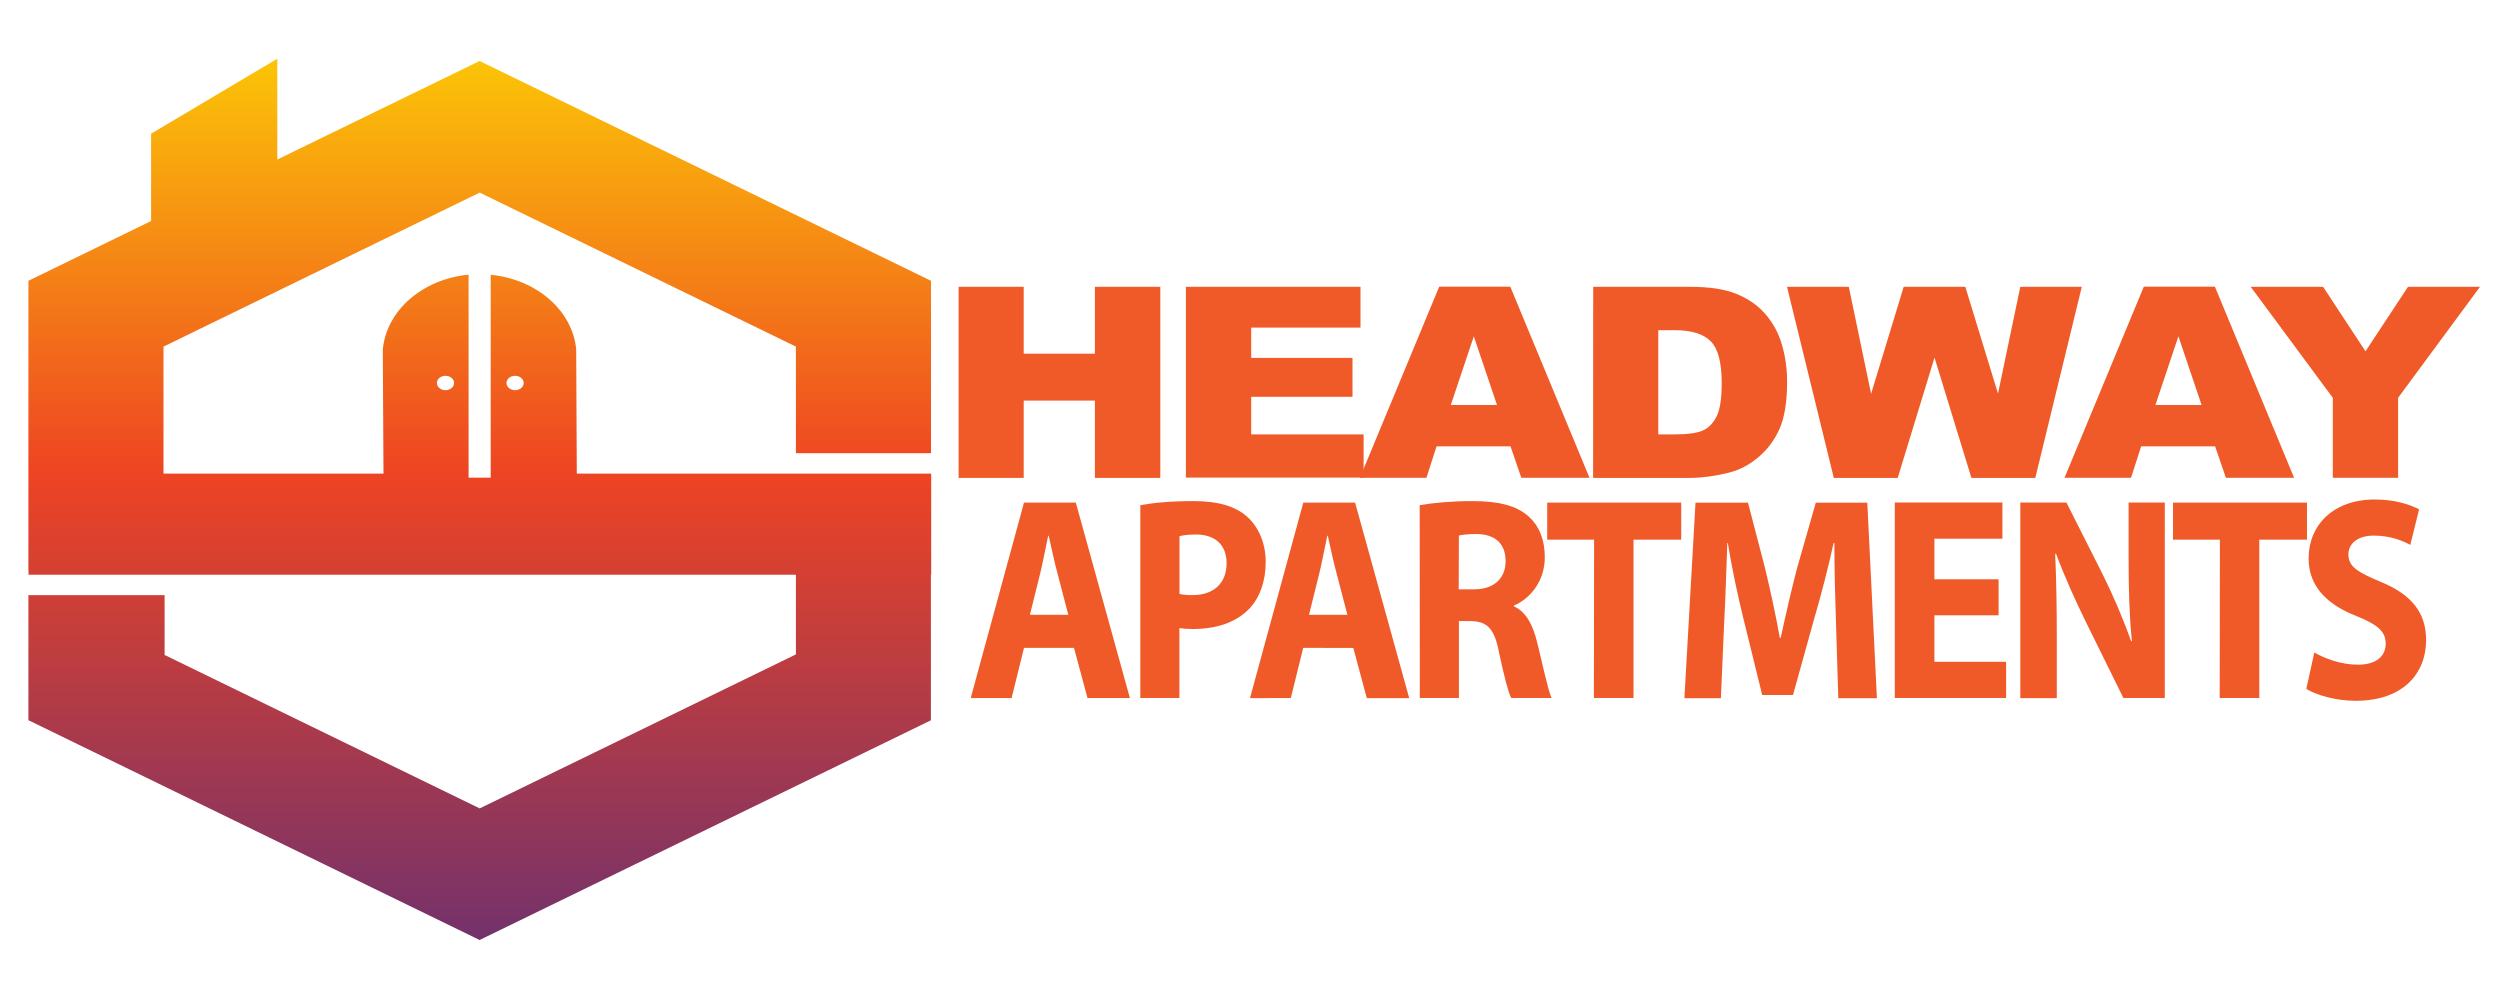 <?xml version="1.0" encoding="utf-8"?>
<!-- Generator: Adobe Illustrator 25.0.0, SVG Export Plug-In . SVG Version: 6.00 Build 0)  -->
<svg version="1.1" id="Layer_1" xmlns="http://www.w3.org/2000/svg" xmlns:xlink="http://www.w3.org/1999/xlink" x="0px" y="0px"
	 viewBox="0 0 250 100" style="enable-background:new 0 0 250 100;" xml:space="preserve">
<style type="text/css">
	.st0{clip-path:url(#SVGID_2_);fill:url(#SVGID_3_);}
	.st1{fill:#F05A28;}
</style>
<g>
	<g>
		<g>
			<defs>
				<path id="SVGID_1_" d="M57.68,47.36l-0.06-12.41c-0.36-3.9-3.97-7.03-8.55-7.47v20.29h-2.21v-20.3
					c-4.59,0.43-8.21,3.56-8.58,7.48l0.07,12.41H16.35v-12.7l31.62-15.4l31.62,15.4v10.66h13.51V28.08L47.96,6.1l-20.23,9.85V5.87
					l-12.62,7.5v8.73L2.84,28.08v28.96h0.01v0.43h76.74v7.97l-31.62,15.4L16.49,65.51h-0.03v-6H2.84v12.51L47.96,94l45.13-21.97
					V57.47h0.03V47.36H57.68z M44.55,39.02c-0.47,0-0.86-0.32-0.86-0.72c0-0.4,0.38-0.72,0.86-0.72c0.47,0,0.86,0.32,0.86,0.72
					C45.4,38.7,45.02,39.02,44.55,39.02z M51.51,39.02c-0.47,0-0.86-0.32-0.86-0.72c0-0.4,0.38-0.72,0.86-0.72
					c0.47,0,0.86,0.32,0.86,0.72C52.37,38.7,51.98,39.02,51.51,39.02z"/>
			</defs>
			<clipPath id="SVGID_2_">
				<use xlink:href="#SVGID_1_"  style="overflow:visible;"/>
			</clipPath>
			
				<linearGradient id="SVGID_3_" gradientUnits="userSpaceOnUse" x1="46.665" y1="4.406" x2="46.665" y2="106.228" gradientTransform="matrix(1 0 0 -1 0 102)">
				<stop  offset="0" style="stop-color:#6A3071"/>
				<stop  offset="0.494" style="stop-color:#EE4423"/>
				<stop  offset="1" style="stop-color:#FFE400"/>
			</linearGradient>
			<rect x="-3.11" y="-4.23" class="st0" width="99.55" height="101.82"/>
		</g>
	</g>
	<g>
		<path class="st1" d="M95.86,28.68h6.51v6.69h7.12v-6.69h6.54v19.11h-6.54v-7.73h-7.12v7.73h-6.51V28.68z"/>
		<path class="st1" d="M118.59,28.68h17.46v4.08h-10.93v3.03h10.13v3.89h-10.13v3.76h11.24v4.32h-17.77L118.59,28.68L118.59,28.68z"
			/>
		<path class="st1" d="M151.05,44.63h-7.39l-1.02,3.15h-6.65l7.93-19.11h7.11l7.92,19.11h-6.82L151.05,44.63z M149.7,40.5
			l-2.32-6.87l-2.3,6.87H149.7z"/>
		<path class="st1" d="M159.32,28.68H169c1.91,0,3.45,0.23,4.62,0.7c1.17,0.47,2.15,1.14,2.91,2.02c0.77,0.88,1.32,1.9,1.66,3.06
			c0.34,1.16,0.52,2.4,0.52,3.7c0,2.04-0.26,3.62-0.77,4.76c-0.51,1.12-1.22,2.07-2.14,2.83c-0.91,0.76-1.89,1.27-2.93,1.52
			c-1.43,0.35-2.72,0.52-3.88,0.52h-9.68L159.32,28.68L159.32,28.68z M165.83,33v10.44h1.6c1.36,0,2.33-0.14,2.9-0.41
			c0.57-0.27,1.02-0.75,1.35-1.43s0.49-1.79,0.49-3.31c0-2.02-0.36-3.41-1.09-4.15c-0.73-0.75-1.94-1.12-3.62-1.12h-1.62V33z"/>
		<path class="st1" d="M178.7,28.68h6.18l2.23,10.7l3.26-10.7h6.16l3.27,10.68l2.23-10.68h6.15l-4.65,19.11h-6.39l-3.69-12.03
			l-3.68,12.03h-6.39L178.7,28.68z"/>
		<path class="st1" d="M221.51,44.63h-7.39l-1.02,3.15h-6.65l7.93-19.11h7.11l7.92,19.11h-6.82L221.51,44.63z M220.16,40.5
			l-2.32-6.87l-2.3,6.87H220.16z"/>
		<path class="st1" d="M225.07,28.68h7.24l4.24,6.45l4.25-6.45h7.2l-8.19,11.1v8h-6.53v-8L225.07,28.68z"/>
	</g>
	<g>
		<path class="st1" d="M102.4,64.79l-1.24,5.02h-4.09l5.33-19.55h5.18l5.41,19.55h-4.24l-1.35-5.02H102.4z M106.83,61.48l-1.08-4.14
			c-0.32-1.16-0.62-2.61-0.88-3.77h-0.05c-0.26,1.16-0.52,2.64-0.8,3.77l-1.03,4.14H106.83z"/>
		<path class="st1" d="M114.05,50.52c1.21-0.23,2.92-0.41,5.33-0.41c2.43,0,4.17,0.52,5.33,1.56c1.11,0.98,1.86,2.61,1.86,4.52
			c0,1.91-0.57,3.53-1.61,4.65c-1.35,1.42-3.34,2.06-5.67,2.06c-0.52,0-0.98-0.03-1.35-0.09v6.99h-3.91V50.52H114.05z M117.95,59.39
			c0.33,0.09,0.75,0.12,1.32,0.12c2.1,0,3.39-1.19,3.39-3.19c0-1.8-1.11-2.87-3.08-2.87c-0.8,0-1.35,0.09-1.63,0.17L117.95,59.39
			L117.95,59.39z"/>
		<path class="st1" d="M130.32,64.79l-1.24,5.02H125l5.33-19.55h5.18l5.41,19.55h-4.24l-1.35-5.02H130.32z M134.74,61.48l-1.08-4.14
			c-0.32-1.16-0.62-2.61-0.88-3.77h-0.05c-0.26,1.16-0.52,2.64-0.8,3.77l-1.03,4.14H134.74z"/>
		<path class="st1" d="M141.97,50.52c1.27-0.23,3.16-0.41,5.26-0.41c2.59,0,4.4,0.43,5.64,1.54c1.03,0.93,1.61,2.29,1.61,4.08
			c0,2.49-1.58,4.2-3.08,4.82v0.09c1.22,0.55,1.89,1.85,2.33,3.65c0.54,2.2,1.08,4.76,1.43,5.51h-4.04
			c-0.29-0.55-0.7-2.14-1.22-4.56c-0.46-2.43-1.21-3.1-2.82-3.13h-1.19v7.69h-3.91L141.97,50.52L141.97,50.52z M145.87,58.93h1.56
			c1.97,0,3.13-1.1,3.13-2.81c0-1.8-1.08-2.69-2.89-2.72c-0.96,0-1.5,0.09-1.78,0.15L145.87,58.93L145.87,58.93z"/>
		<path class="st1" d="M159.41,53.97h-4.69v-3.71h13.4v3.71h-4.77V69.8h-3.96L159.41,53.97L159.41,53.97z"/>
		<path class="st1" d="M183.6,62.33c-0.08-2.35-0.16-5.2-0.16-8.03h-0.08c-0.54,2.49-1.27,5.28-1.94,7.57l-2.12,7.63h-3.08
			l-1.86-7.57c-0.57-2.29-1.16-5.08-1.58-7.63h-0.05c-0.1,2.64-0.18,5.66-0.32,8.09l-0.32,7.43h-3.65l1.11-19.55h5.25l1.7,6.53
			c0.54,2.26,1.08,4.7,1.48,6.99h0.09c0.49-2.26,1.08-4.85,1.65-7.02l1.86-6.5h5.15l0.96,19.55h-3.86L183.6,62.33z"/>
		<path class="st1" d="M199.86,61.53h-6.42v4.65h7.17v3.62h-11.13V50.25h10.76v3.62h-6.8v4.06h6.42V61.53z"/>
		<path class="st1" d="M202.03,69.8V50.25h4.61l3.62,7.17c1.03,2.06,2.07,4.49,2.85,6.7h0.08c-0.26-2.58-0.33-5.22-0.33-8.15v-5.72
			h3.62V69.8h-4.14l-3.72-7.54c-1.03-2.09-2.18-4.62-3.02-6.9l-0.08,0.03c0.11,2.58,0.16,5.34,0.16,8.53v5.89h-3.64V69.8z"/>
		<path class="st1" d="M221.99,53.97h-4.69v-3.71h13.4v3.71h-4.77V69.8h-3.96L221.99,53.97L221.99,53.97z"/>
		<path class="st1" d="M231.43,65.25c1.06,0.61,2.69,1.22,4.37,1.22c1.81,0,2.77-0.84,2.77-2.11c0-1.22-0.83-1.91-2.92-2.75
			c-2.89-1.13-4.79-2.93-4.79-5.77c0-3.33,2.48-5.89,6.6-5.89c1.97,0,3.42,0.46,4.45,0.98l-0.88,3.56c-0.7-0.38-1.94-0.93-3.65-0.93
			c-1.7,0-2.54,0.87-2.54,1.88c0,1.25,0.98,1.8,3.24,2.75c3.08,1.27,4.53,3.07,4.53,5.83c0,3.27-2.25,6.06-7.04,6.06
			c-1.99,0-3.96-0.58-4.94-1.19L231.43,65.25z"/>
	</g>
</g>
</svg>
